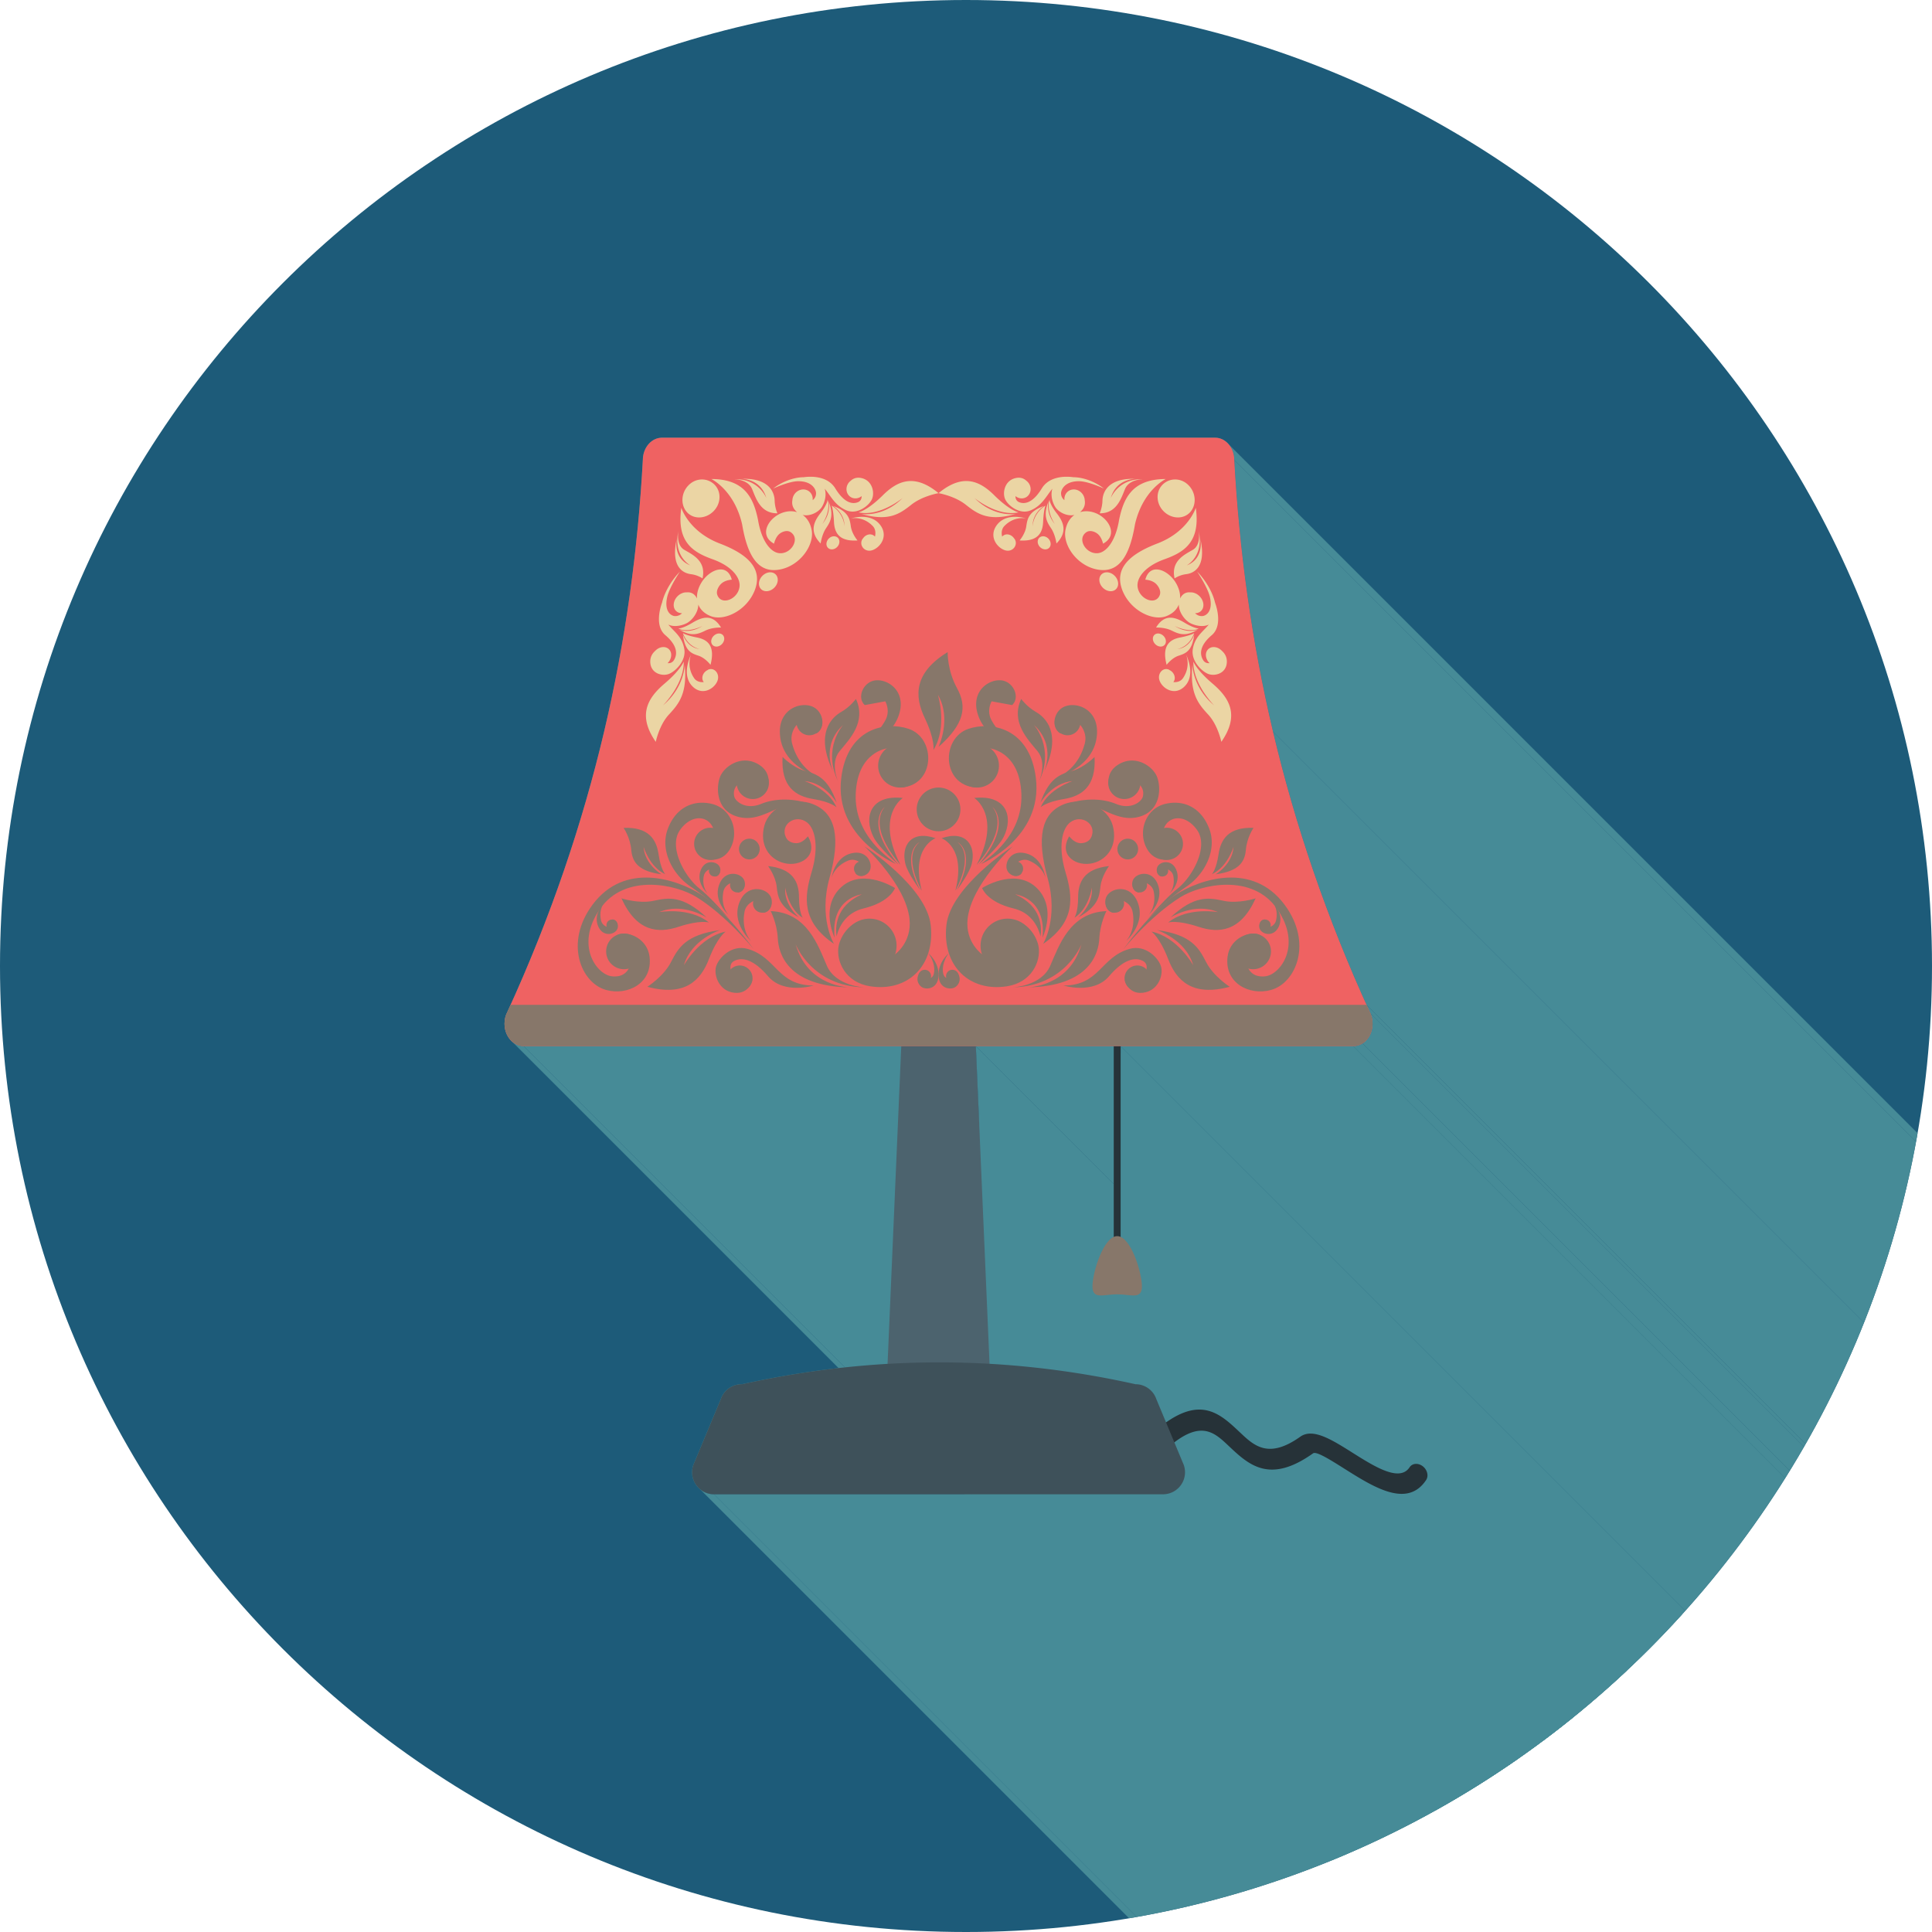 <svg xmlns="http://www.w3.org/2000/svg" width="2048" height="2048" shape-rendering="geometricPrecision" image-rendering="optimizeQuality" fill-rule="evenodd" xmlns:v="https://vecta.io/nano"><defs><clipPath id="A"><path d="M1024-.001c565.539 0 1024 458.462 1024 1024s-458.462 1024-1024 1024S0 1589.537 0 1023.999s458.462-1024 1024-1024z"/></clipPath></defs><path d="M1024-.001c565.539 0 1024 458.462 1024 1024s-458.462 1024-1024 1024S0 1589.537 0 1023.999s458.462-1024 1024-1024z" fill="#1D5B79"/><g clip-path="url(#A)" fill="#468B97"><path d="M1308.38 487.681L2444.26 1623.56l.52 8.9.56 8.9.6 8.9.65 8.91.7 8.92.74 8.92.79 8.93.84 8.94.88 8.94.94 8.95.98 8.96 1.03 8.96 1.09 8.97 1.13 8.98 1.18 8.98 1.24 8.99 1.29 9 1.34 9 1.39 9.01 1.45 9.02 1.5 9.03 1.56 9.03 1.6 9.04 1.67 9.05 1.72 9.05 1.78 9.07 1.83 9.07 1.9 9.08 1.95 9.08 2 9.1 2.07 9.1 2.13 9.11L1349.43 775.566l-2.13-9.11-2.07-9.103-2-9.093-1.95-9.087-1.9-9.079-1.83-9.071-1.78-9.062-1.72-9.056-1.67-9.048-1.61-9.04-1.55-9.033-1.5-9.026-1.45-9.019-1.39-9.011-1.34-9.005-1.29-8.996-1.24-8.991-1.18-8.983-1.14-8.977-1.08-8.969-1.03-8.962-.98-8.956-.94-8.95-.88-8.943-.84-8.936-.79-8.93-.74-8.924-.7-8.917-.65-8.911-.6-8.905-.56-8.899z"/><path d="M1349.43 775.566L2485.31 1911.45l2.13 8.9 2.19 8.91 2.25 8.92 2.31 8.92 2.36 8.94 2.43 8.95 2.49 8.95 2.54 8.97 2.61 8.97 2.67 8.98 2.73 9 2.79 9 2.86 9.01 2.91 9.02 2.99 9.03 3.04 9.04 3.11 9.06 3.18 9.06 3.24 9.07 3.3 9.08 3.37 9.09 3.44 9.11 3.51 9.11 3.57 9.12 3.65 9.13 3.71 9.15 3.78 9.15 3.84 9.17 3.92 9.17 3.99 9.19 4.06 9.2 4.13 9.21-1135.88-1135.88-4.13-9.21-4.06-9.2-3.99-9.19-3.92-9.17-3.85-9.17-3.77-9.15-3.72-9.15-3.64-9.132-3.57-9.123-3.51-9.112-3.44-9.102-3.37-9.093-3.31-9.081-3.24-9.071-3.17-9.063-3.11-9.05-3.05-9.042-2.98-9.032-2.92-9.022-2.85-9.012-2.79-9.002-2.73-8.993-2.67-8.984-2.61-8.973-2.54-8.964-2.49-8.955-2.43-8.946-2.36-8.937-2.31-8.927-2.25-8.919-2.19-8.909z"/><path d="M1448.53 1065.15l1135.88 1135.88 4 8.77-1135.88-1135.88z"/><path d="M1452.57 1073.9l1135.88 1135.88.89 2.19.68 2.25.48 2.29.28 2.3.09 2.3-.1 2.29-.29 2.26-.47 2.21-.65 2.15-.82 2.07-.99 1.98-1.16 1.86-1.32 1.74-1.47 1.59-1.63 1.44-1.77 1.26-1135.89-1135.89 1.78-1.26 1.63-1.43 1.47-1.59 1.32-1.74 1.16-1.87.99-1.97.82-2.07.65-2.15.47-2.22.29-2.25.1-2.29-.09-2.31-.28-2.3-.48-2.28-.68-2.25z"/><path d="M1444.31 1106.07L2580.2 2241.96l-1.19.69-1.21.59-1.22.49-1.24.4-1.24.31-1.25.21-1.25.11-1.25.03-1135.88-1135.88 1.24-.03 1.26-.11 1.25-.21 1.24-.31 1.24-.4 1.22-.49 1.21-.6zM681.508 486.274L1817.39 1622.16l-.04-.03L681.471 486.244zm499.112 622.636L2316.5 2244.79h-146.19L1034.43 1108.91zm-225.241 0L2091.26 2244.79h-400.28L555.103 1108.91z"/><path d="M1034.43 1108.91l1135.88 1135.88 14.52 336.79-1135.88-1135.89z"/><path d="M1187.91 1108.91l1135.88 1135.88v202.26L1187.91 1311.17zm32.17 365.16l1135.88 1135.88 1.21 1.3 1.12 1.38 1.01 1.47.89 1.55.78 1.62.66 1.69-1135.88-1135.89-.66-1.68-.78-1.62-.89-1.55-1.01-1.47-1.12-1.39z"/><path d="M1225.75 1483.07l1135.88 1135.89 10.3 24.73-1135.88-1135.88zm283.29 71.93l1135.88 1135.88.79.79.71.84.63.88.55.92.47.95.37.97.29.99.2.99.1.99.02.99-.09.97-.18.95-.28.91-.38.88-.48.84-1135.89-1135.88.49-.84.38-.88.28-.92.18-.94.08-.97-.01-.99-.1-.99-.2-.99-.29-.99-.38-.97-.46-.95-.55-.92-.63-.88-.71-.84zm-316.5-240.51l1135.89 1135.89 1.1 1.17 1.08 1.29 1.06 1.4 1.03 1.51 1.01 1.59.97 1.69.95 1.75.91 1.82.88 1.88.85 1.93.82 1.97.77 2 .74 2.02.7 2.04.67 2.04.62 2.03.57 2.03.54 2 .49 1.97.44 1.93.4 1.88.35 1.83.29 1.76.25 1.69.19 1.6.14 1.51.09 1.41.03 1.3-.14 2.48-.4 2.04-.64 1.64-.88 1.27-1.11.95-1.31.67-1.51.41-1.69.21-1.87.04-2.01-.09-2.17-.18-2.29-.24-2.4-.25-2.52-.23-2.6-.17-2.68-.06-2.68.06-2.6.17-2.52.23-2.41.25-2.29.24-2.16.18-2.02.09-1.86-.04-1.69-.21-1.51-.41-1.31-.67-1.11-.95-1135.88-1135.88 1.11.95 1.31.66 1.51.42 1.69.21 1.86.04 2.02-.09 2.16-.19 2.29-.23 2.41-.26 2.51-.22 2.61-.17 2.68-.06 2.68.06 2.6.17 2.51.22 2.41.26 2.29.23 2.17.19 2.01.09 1.87-.04 1.69-.21 1.51-.42 1.31-.66 1.1-.95.89-1.27.64-1.64.4-2.04.13-2.48-.02-1.3-.09-1.41-.14-1.51-.19-1.61-.25-1.68-.3-1.76-.34-1.83-.4-1.88-.44-1.93-.49-1.97-.54-2.01-.57-2.02-.63-2.03-.66-2.05-.7-2.03-.74-2.02-.78-2-.81-1.97-.85-1.93-.88-1.88-.91-1.82-.95-1.76-.98-1.68-1-1.59-1.03-1.51-1.06-1.4-1.08-1.29z"/><path d="M1425.5 1557.12L2561.38 2693l-2.96-1.86-2.9-1.82-2.83-1.77-2.76-1.69-2.67-1.62-2.57-1.51-2.44-1.39-2.32-1.27-2.17-1.12-2.01-.96-1.84-.78-1.65-.59-1.46-.38-1.24-.16-1.02.08-.77.33-1135.88-1135.88.77-.33 1.02-.08 1.24.16 1.46.38 1.65.59 1.84.78 2.01.96 2.17 1.12 2.31 1.26 2.45 1.4 2.56 1.51 2.67 1.61 2.76 1.7 2.84 1.77 2.9 1.82z"/><path d="M1391.89 1540.61l1135.88 1135.88-4.27 2.93-4.13 2.63-4 2.33-3.87 2.04-3.74 1.77-3.62 1.51-3.51 1.25-3.4 1-3.28.77-3.19.54-3.08.33-2.99.12-2.9-.07-2.82-.26-2.73-.43-2.66-.6-2.58-.75-2.51-.9-2.46-1.04-2.38-1.16-2.34-1.28-2.28-1.38-2.24-1.48-2.19-1.56-2.15-1.64-2.12-1.71-2.09-1.76-2.07-1.81-2.04-1.84-2.03-1.87-2.01-1.89-2.01-1.89L1302.2 1532.51l2.01 1.89 2.01 1.89 2.03 1.87 2.04 1.84 2.06 1.81 2.1 1.76 2.12 1.71 2.15 1.64 2.19 1.56 2.24 1.48 2.28 1.38 2.33 1.28 2.39 1.16 2.45 1.04 2.52.9 2.58.75 2.66.6 2.73.43 2.81.26 2.91.07 2.99-.12 3.08-.33 3.19-.54 3.28-.77 3.4-1.01 3.51-1.25 3.62-1.5 3.74-1.77 3.87-2.05 4-2.32 4.13-2.63z"/><path d="M1302.2 1532.51l1135.88 1135.88-1.32-1.25-1.32-1.23-1.32-1.22-1.33-1.2-1.34-1.17-1.35-1.14-1.37-1.09-1.38-1.05-1.41-1-1.43-.93-1.46-.87-1.49-.79-1.52-.72-1.56-.62-1.6-.54-1.64-.44-1.69-.33-1.73-.22-1.79-.1-1.84.02-1.9.15-1.96.29-2.03.44-2.09.58-2.16.75-2.23.9-2.3 1.07-2.39 1.25-2.47 1.44-2.55 1.62-2.64 1.82-2.73 2.01-1135.88-1135.88 2.73-2.02 2.64-1.81 2.55-1.62 2.47-1.44 2.38-1.25 2.31-1.07 2.23-.91 2.16-.74 2.09-.58 2.03-.44 1.96-.29 1.9-.15 1.84-.02 1.78.1 1.74.22 1.69.33 1.64.44 1.6.53 1.56.63 1.52.72 1.49.79 1.46.87 1.43.93 1.41 1 1.38 1.04 1.37 1.1 1.35 1.14 1.34 1.17 1.33 1.19 1.32 1.23 1.32 1.23z"/><path d="M1244.86 1528.94l1135.88 1135.88 9.48 22.77-1135.88-1135.88z"/><path d="M1254.38 1551.69l1135.88 1135.88.81 2.25.56 2.27.33 2.29.1 2.28-.12 2.26-.34 2.23-.55 2.17-.75 2.11-.95 2.03-1.15 1.93-1.32 1.82-1.51 1.69-1.67 1.55-1.85 1.39-2 1.22-2.15 1.02L1241.81 1582.2l2.16-1.03 2-1.21 1.85-1.39 1.67-1.55 1.51-1.7 1.32-1.81 1.14-1.93.96-2.03.75-2.11.55-2.18.34-2.22.12-2.26-.1-2.28-.33-2.29-.56-2.27z"/><path d="M1241.81 1582.2L2377.7 2718.08l-1.16.45-1.16.38-1.17.32-1.18.25-1.18.19-1.18.13-1.17.07-1.18.01L1232.44 1584l1.18-.01 1.17-.07 1.18-.13 1.18-.19 1.17-.25 1.17-.32 1.17-.38zm-686.707-473.29L1690.98 2244.79l-2.07-.12-2.01-.36-1.95-.59-1.86-.8-1.77-1-1.67-1.19-1.56-1.36L542.207 1103.48l1.56 1.37 1.672 1.19 1.772 1 1.863.8 1.944.59 2.012.36zM756.967 1584L1892.85 2719.88l-2.39-.12-2.32-.35-2.23-.58-2.14-.79-2.04-.98-1.93-1.17-1.8-1.34L742.124 1578.67l1.796 1.34 1.924 1.17 2.04.98 2.144.79 2.236.57 2.317.36zm754.783-15.14l1135.89 1135.88-1.91 2.67-2 2.37-2.08 2.08-2.16 1.81-2.24 1.54-2.31 1.29-2.37 1.03-2.45.81-2.5.57-2.56.36-2.62.16-2.67-.05-2.72-.22-2.75-.41-2.8-.56-2.84-.73-2.86-.87-2.9-1-2.92-1.13-2.94-1.24-2.96-1.35-2.98-1.45-2.98-1.53-3-1.6-2.99-1.66-3-1.73-2.99-1.76-2.98-1.8-2.97-1.83-2.96-1.83-2.94-1.85-2.91-1.83L1425.5 1557.12l2.91 1.83 2.94 1.84 2.96 1.84 2.97 1.83 2.98 1.8 2.99 1.76 3 1.72 2.99 1.67 2.99 1.6 2.99 1.53 2.97 1.44 2.97 1.35 2.94 1.25 2.92 1.13 2.89 1 2.87.87 2.84.72 2.79.57 2.76.4 2.72.23 2.67.04 2.61-.15 2.57-.36 2.5-.58 2.44-.8 2.38-1.04 2.31-1.28 2.24-1.54 2.16-1.81 2.08-2.08 1.99-2.37z"/><path d="M1232.44 1584l1135.88 1135.88h-475.47L756.967 1584zm202.03-475.09l1135.88 1135.88h-246.56L1187.91 1108.91zm-132.05-637.976L2438.3 1606.82l1.31 1.68 1.17 1.82 1.02 1.95.85 2.07.69 2.18.5 2.27.31 2.35.11 2.42L1308.38 487.681l-.11-2.422-.31-2.352-.5-2.27-.69-2.177-.85-2.069-1.02-1.952-1.17-1.824z"/><path d="M1308.38 487.681c5.249 94.825 18.046 190.668 41.043 287.884 22.449 94.891 54.659 191.294 99.106 289.581l3.996 8.772.038-.022c5.304 11.555 1.61 25.962-8.251 32.178-3.138 1.977-6.522 2.884-9.849 2.836h-246.552v202.262c12.754 5.628 22.571 39.122 22.571 52.364 0 14.479-11.738 8.492-26.217 8.492s-26.216 5.987-26.216-8.492c0-13.241 9.816-46.736 22.57-52.364v-202.262H1034.43l14.518 336.783c51.763 2.949 103.337 10.18 154.723 21.635 10.231 0 18.922 6.585 22.071 15.746l10.305 24.731c38.496-27.087 58.198-8.472 78.504 10.716 14.804 13.988 30.08 28.42 63.781 4.455 13.365-9.504 33.335 3.073 55.53 17.055 23.223 14.629 49.767 31.349 60.352 15.347 2.861-4.333 9.107-4.83 13.949-1.108s6.449 10.254 3.588 14.588c-19.889 30.066-55.286 7.767-86.258-11.744-15.859-9.99-30.129-18.979-33.61-16.505-46.277 32.91-68.322 12.083-89.686-8.105-14.078-13.302-27.724-26.195-57.344-3.565l9.484 22.763.038-.017a23.34 23.34 0 0 1-12.565 30.514 23.26 23.26 0 0 1-9.373 1.794H756.964c-12.887 0-23.334-10.447-23.334-23.334 0-3.699.862-7.196 2.395-10.304l28.593-68.629-.028-.041c3.802-9.124 12.726-14.561 22.048-14.36 51.593-11.415 102.998-18.585 154.217-21.565l14.522-336.854H555.1c-11.197 0-20.276-10.638-20.276-23.759 0-4.61 1.121-8.914 3.061-12.555l3.39-7.448c44.447-98.287 76.661-194.69 99.109-289.582 23.111-97.697 35.922-194.007 41.121-289.291l-.038-.031c.686-12.586 9.619-22.253 20.236-22.243h293.199 293.201c11.176 0 20.241 10.594 20.276 23.68z"/></g><path d="M1225.12 1516.32c-3.918 3.331-3.829 9.79.2 14.424s10.47 5.691 14.387 2.359c33.235-28.237 47.623-14.643 62.492-.594 21.364 20.186 43.409 41.015 89.686 8.105 3.481-2.474 17.751 6.515 33.61 16.505 30.972 19.511 66.371 41.81 86.258 11.744 2.861-4.333 1.254-10.865-3.587-14.588s-11.089-3.226-13.95 1.108c-10.585 16.002-37.129-.719-60.352-15.347-22.194-13.982-42.165-26.561-55.53-17.055-33.7 23.965-48.977 9.533-63.781-4.455-22.143-20.924-43.571-41.17-89.433-2.204zm-37.21-431.09a3.65 3.65 0 0 0-3.646-3.647 3.65 3.65 0 0 0-3.646 3.647v242.447a3.65 3.65 0 0 0 3.646 3.646 3.65 3.65 0 0 0 3.646-3.646V1085.23z" fill="#263238" fill-rule="nonzero"/><path d="M1184.27 1310.36c14.479 0 26.217 38.693 26.217 53.172s-11.738 8.492-26.217 8.492-26.216 5.986-26.216-8.492 11.737-53.172 26.216-53.172z" fill="#87776a"/><path d="M1028.88 980.075c0-16.382-15.211-29.663-33.974-29.663s-33.973 13.282-33.973 29.663l-20.949 485.967c0 26.483 24.591 47.954 54.923 47.954s54.922-21.471 54.922-47.954l-20.948-485.967z" fill="#4c636e" fill-rule="nonzero"/><path d="M701.706 464.001h293.199 293.201c11.176 0 20.241 10.596 20.276 23.68 5.249 94.825 18.046 190.669 41.043 287.884 23.117 97.713 56.583 197.027 103.102 298.353l.038-.022c5.304 11.555 1.61 25.962-8.251 32.178-3.138 1.976-6.522 2.884-9.849 2.835H994.906 555.103c-11.197 0-20.276-10.637-20.276-23.758 0-4.61 1.121-8.913 3.061-12.555 46.204-100.866 79.484-199.742 102.499-297.03 23.111-97.697 35.922-194.007 41.121-289.291l-.038-.031c.686-12.586 9.619-22.253 20.236-22.243z" fill="#EF6262"/><path d="M1448.53 1065.15l3.996 8.772.038-.022c5.304 11.555 1.61 25.962-8.251 32.178-3.138 1.977-6.522 2.884-9.849 2.836H994.904 555.101c-11.197 0-20.276-10.638-20.276-23.759 0-4.61 1.121-8.914 3.061-12.555l3.389-7.449h907.255z" fill="#87776a"/><path d="M786.641 1467.33c140.391-31.063 279.383-30.685 417.033 0 10.231 0 18.922 6.585 22.071 15.746l28.596 68.63.038-.017a23.34 23.34 0 0 1-12.565 30.514 23.26 23.26 0 0 1-9.373 1.794H756.967c-12.887 0-23.334-10.447-23.334-23.334 0-3.699.862-7.196 2.395-10.304l28.593-68.629-.028-.041c3.802-9.124 12.726-14.561 22.048-14.36z" fill="#3e515a" fill-rule="nonzero"/><g fill="#ebd5a4"><path d="M727.855 542.558c6.719 7.88 19.13 7.965 27.715.142 8.52-7.822 9.582-20.557 2.315-28.466-7.395-7.909-19.773-7.965-27.683-.143-8.07 7.795-9.066 20.557-2.347 28.467zm174.199 7.051s22.7-7.68 32.505 9.137c6.624 11.735-2.797 22.785-10.802 24.755-7.813 1.885-13.568-6.224-9.324-12.392.032 0 .096 0 .159-.028a3.65 3.65 0 0 1 .483-.713c2.7-3.769 7.652-5.024 10.964-2.798.547.343 1.029.771 1.447 1.257.193-.743 1.832-6.853-2.315-11.193-10.869-11.163-23.118-8.023-23.118-8.023zm-.226-40c2.412-2.256 6.077-4.025 11.382-2.826 11.735 2.598 14.114 15.618 11.125 22.328-2.957 6.71-15.465 16.874-27.168 11.849-12.185-5.197-16.302-15.018-22.957-22.956 2.412 7.167-.354 15.647-3.472 20.13-3.569 4.939-12.154 9.536-19.933 7.681 4.662 3.283 8.198 8.65 9.613 16.216 2.862 15.817-12.217 37.603-33.696 41.658-21.51 4.054-34.016-11.591-40.061-47.995-8.424-36.404-32.57-47.91-32.57-47.91 35.528.086 44.692 20.357 49.417 43.199 3.729 22.87 13.632 34.69 22.731 35.433 12.571 1.028 22.313-15.361 11.928-22.299-3.889-2.598-9.387-.456-12.249 2.085-4.051 3.568-5.402 10.107-5.402 10.107-16.59-8.994-6.077-27.409 8.778-32.749 5.369-1.913 10.804-2.171 15.658-.628-.386-.314-.771-.657-1.093-1.028-4.019-3.912-4.534-8.194-3.892-11.735.033-.771.13-1.541.354-2.313 1.512-5.995 7.395-9.964 13.182-8.85 5.209.998 8.52 5.824 7.942 11.191 1.833-1.37 3.504-3.654 3.601-7.137.129-3.654-3.633-12.991-18.938-12.963-10.063.057-26.493 7.795-26.493 7.795 7.363-5.91 20.095-11.963 32.346-12.021 5.241-.77 24.274-2.456 33.213 11.393 8.745 14.561 17.297 17.787 24.145 15.132 3.247-1.257 4.115-4.111 4.051-6.51-4.019 3.283-9.678 3.255-13.182-.256-3.857-3.826-3.826-10.364.032-14.562.515-.57 1.029-1.057 1.607-1.456zm-20.223 26.324s1.768 4.226 2.412 16.332c.289 12.134 5.144 21.956 24.981 20.642 0 0-6.013-6.966-7.106-15.076-1.157-8.137-2.7-15.616-18.712-21.498 0 0 12.54 7.68 11.929 21.757 0 0 .193-13.192-13.505-22.158zm-4.309-6.11s-.257 4.768-7.587 14.19c-7.395 9.423-11.767 19.902.226 32.093 0 0 1.157-9.365 5.787-16.274 4.63-6.881 8.456-13.505 2.604-28.524 0 0 3.439 11.764-6.624 24.213 0 0 9.356-13.819 5.594-25.697zm32.763 13.305s8.874-1.628 24.854-17.187c15.369-15.561 33.502-25.069 59.995-3.17 0 0-17.265 2.913-29.098 12.449-12.089 9.536-23.824 17.93-52.761 9.536 0 0 22.442 4.283 43.759-16.818 0 0-23.986 19.987-46.749 15.19zm-131.95-35.118s14.211-.229 18.938 9.907c4.244 10.135 8.937 26.467 27.039 26.182 0 0-2.797-6.053-2.926-13.591-.226-7.537-4.695-24.097-35.656-22.898 0 0 20.803-.999 26.846 20.386 0 0-8.037-20.9-34.241-19.985zm110.473 62.528c2.154 2.741 1.383 7.139-1.736 9.822s-7.395 2.655-9.549-.057-1.382-7.109 1.704-9.822c3.054-2.683 7.331-2.655 9.581.057zM732.517 693.996s-11.639 22.298 2.765 34.718c10.193 8.68 22.057 1.056 25.175-6.796 3.086-7.68-3.441-15.161-10.063-11.905-.033.058-.033.115-.033.172-.256.085-.514.228-.739.343-4.083 2.198-6.141 7.023-4.598 10.85.257.599.611 1.142.997 1.626-.739.115-6.816.829-10.224-4.14-8.681-12.762-3.28-24.868-3.28-24.868zm-38.164-3.883c-2.668 2.399-5.177 6.082-5.048 11.591.354 12.163 12.443 15.305 19.388 12.821 7.009-2.456 18.968-14.02 16.654-26.697-2.315-13.162-10.802-18.215-16.911-25.754 6.301 3.084 15.047 1 19.998-1.741 5.466-3.054 11.799-11.249 11.799-19.501 2.059 5.196 6.302 9.565 13.087 12.249 14.147 5.653 37.842-5.539 46.524-26.782 8.489-21.215-3.472-37.375-36.558-50.052-33.341-12.648-41.058-37.974-41.058-37.974-5.209 36.517 12.508 47.167 33.374 54.619 20.705 7.481 29.643 19.872 28.293 29.38-1.897 13.134-19.42 20.073-23.568 8.223-1.511-4.396 1.736-9.679 4.759-12.22 4.244-3.569 10.642-3.798 10.642-3.798-4.887-18.615-24.435-10.592-32.699 3.941-3.021 5.282-4.5 10.85-4.179 16.045-.194-.428-.45-.856-.676-1.284-2.797-4.626-6.784-5.596-10.289-5.255-.739-.028-1.511 0-2.283.143-6.107 1.057-11.189 6.767-11.446 12.791-.256 5.425 3.602 9.25 8.842 9.137-1.704 1.77-4.309 3.255-7.651 3.084-3.537-.172-11.64-4.455-8.102-20.186 2.347-10.364 13.471-26.896 13.471-26.896-7.33 7.309-16.01 20.215-18.872 32.749-1.994 5.368-7.942 24.868 3.441 34.548 12.024 10.221 13.31 19.244 9.354 26.068-1.767 3.226-4.661 3.854-6.976 3.596 3.922-3.854 5.047-9.679 2.411-13.563-2.862-4.282-9.13-4.652-13.985-.883-.611.484-1.221 1.026-1.736 1.598zm29.58-18.901s3.601 2.342 14.95 4.569c11.285 2.198 19.484 8.851 14.275 28.981 0 0-5.465-7.368-12.892-9.737-7.396-2.398-14.179-4.968-16.333-22.156 0 0 4.565 13.876 18.037 15.217 0 0-12.507-1.684-18.037-16.873zm-4.887-4.968s4.63.142 15.176-6.224c10.578-6.367 21.413-9.222 30.126 5.196 0 0-9.034-.428-16.558 3.227-7.492 3.656-14.597 6.767-27.555-.999 0 0 10.385 4.826 24.404-3.855 0 0-15.111 7.795-25.593 2.656zm5.722 35.118s-3.215 8.881-20.833 23.727c-17.265 14.848-28.487 33.092-8.777 61.3 0 0 3.472-17.445 13.728-28.722 10.449-11.279 19.967-22.242 16.88-53.05 0 0 .159 23.613-23.021 43.142 0 0 22.538-22.384 22.023-46.397zM719.078 563s-2.668 14.562 6.237 19.787 23.503 11.791 19.388 30.35c0 0-5.112-3.626-12.249-4.482-7.17-.885-22.217-6.367-14.952-38.117 0 0-4.95 21.357 14.373 28.838 0 0-18.424-9.536-12.797-36.376zm35.979 120.346c2.089 2.713 6.366 2.741 9.517.057 3.215-2.712 4.115-7.109 2.026-9.821-2.059-2.713-6.334-2.741-9.517-.058-3.215 2.685-4.148 7.081-2.026 9.822zm51.057-59.616c2.957 3.94 9.131 3.969 13.761.085 4.662-3.882 5.98-10.25 2.989-14.161-2.989-3.939-9.163-3.997-13.76-.085-4.63 3.882-5.98 10.221-2.991 14.161z"/><path d="M1261.96 542.558c-6.72 7.88-19.13 7.965-27.715.142-8.522-7.822-9.582-20.557-2.315-28.466 7.394-7.909 19.773-7.965 27.681-.143 8.07 7.795 9.067 20.557 2.348 28.467zm-174.199 7.051s-22.7-7.68-32.506 9.137c-6.624 11.735 2.798 22.785 10.804 24.755 7.813 1.885 13.567-6.224 9.324-12.392-.032 0-.097 0-.161-.028-.129-.256-.289-.484-.482-.713-2.701-3.769-7.652-5.024-10.964-2.798-.547.343-1.029.771-1.447 1.257-.193-.743-1.833-6.853 2.315-11.193 10.867-11.163 23.118-8.023 23.118-8.023zm.224-40c-2.411-2.256-6.077-4.025-11.381-2.826-11.737 2.598-14.115 15.618-11.125 22.328 2.957 6.71 15.465 16.874 27.168 11.849 12.185-5.197 16.302-15.018 22.957-22.956-2.412 7.167.353 15.647 3.472 20.13 3.568 4.939 12.154 9.536 19.934 7.681-4.662 3.283-8.199 8.65-9.613 16.216-2.862 15.817 12.217 37.603 33.696 41.658 21.509 4.054 34.016-11.591 40.061-47.995 8.424-36.404 32.57-47.91 32.57-47.91-35.529.086-44.692 20.357-49.418 43.199-3.729 22.87-13.631 34.69-22.73 35.433-12.572 1.028-22.313-15.361-11.929-22.299 3.891-2.598 9.389-.456 12.25 2.085 4.051 3.568 5.401 10.107 5.401 10.107 16.591-8.994 6.077-27.409-8.777-32.749-5.37-1.913-10.804-2.171-15.658-.628.385-.314.771-.657 1.093-1.028 4.019-3.912 4.533-8.194 3.891-11.735-.032-.771-.129-1.541-.353-2.313-1.512-5.995-7.396-9.964-13.184-8.85-5.209.998-8.519 5.824-7.941 11.191-1.833-1.37-3.504-3.654-3.601-7.137-.129-3.654 3.633-12.991 18.938-12.963 10.063.057 26.492 7.795 26.492 7.795-7.362-5.91-20.094-11.963-32.344-12.021-5.241-.77-24.274-2.456-33.213 11.393-8.745 14.561-17.298 17.787-24.147 15.132-3.247-1.257-4.115-4.111-4.051-6.51 4.019 3.283 9.679 3.255 13.182-.256 3.859-3.826 3.826-10.364-.031-14.562-.516-.57-1.03-1.057-1.609-1.456zm20.223 26.324s-1.768 4.226-2.411 16.332c-.289 12.134-5.145 21.956-24.982 20.642 0 0 6.012-6.966 7.104-15.076 1.157-8.137 2.701-15.616 18.713-21.498 0 0-12.54 7.68-11.929 21.757 0 0-.193-13.192 13.504-22.158zm4.309-6.11s.257 4.768 7.589 14.19c7.395 9.423 11.767 19.902-.226 32.093 0 0-1.157-9.365-5.787-16.274-4.63-6.881-8.456-13.505-2.604-28.524 0 0-3.439 11.764 6.624 24.213 0 0-9.357-13.819-5.595-25.697zm-32.761 13.305s-8.875-1.628-24.854-17.187c-15.369-15.561-33.503-25.069-59.995-3.17 0 0 17.265 2.913 29.097 12.449 12.09 9.536 23.825 17.93 52.762 9.536 0 0-22.442 4.283-43.76-16.818 0 0 23.986 19.987 46.75 15.19zm131.95-35.118s-14.211-.229-18.938 9.907c-4.244 10.135-8.937 26.467-27.039 26.182 0 0 2.797-6.053 2.926-13.591.226-7.537 4.694-24.097 35.656-22.898 0 0-20.803-.999-26.847 20.386 0 0 8.037-20.9 34.241-19.985zm-110.474 62.528c-2.153 2.741-1.382 7.139 1.736 9.822s7.396 2.655 9.549-.057 1.383-7.109-1.704-9.822c-3.053-2.683-7.33-2.655-9.581.057zm156.065 123.458s11.64 22.298-2.764 34.718c-10.193 8.68-22.057 1.056-25.175-6.796-3.087-7.68 3.441-15.161 10.063-11.905.033.058.033.115.033.172.256.085.514.228.738.343 4.084 2.198 6.142 7.023 4.598 10.85a7.22 7.22 0 0 1-.996 1.626c.738.115 6.815.829 10.224-4.14 8.681-12.762 3.279-24.868 3.279-24.868zm38.165-3.883c2.668 2.399 5.176 6.082 5.048 11.591-.354 12.163-12.443 15.305-19.388 12.821-7.009-2.456-18.97-14.02-16.655-26.697 2.315-13.162 10.804-18.215 16.912-25.754-6.301 3.084-15.047 1-19.998-1.741-5.466-3.054-11.799-11.249-11.799-19.501-2.059 5.196-6.302 9.565-13.087 12.249-14.147 5.653-37.842-5.539-46.524-26.782-8.489-21.215 3.472-37.375 36.556-50.052 33.341-12.648 41.059-37.974 41.059-37.974 5.209 36.517-12.508 47.167-33.374 54.619-20.706 7.481-29.645 19.872-28.293 29.38 1.897 13.134 19.42 20.073 23.567 8.223 1.512-4.396-1.736-9.679-4.757-12.22-4.245-3.569-10.643-3.798-10.643-3.798 4.887-18.615 24.436-10.592 32.699 3.941 3.022 5.282 4.501 10.85 4.18 16.045.193-.428.45-.856.676-1.284 2.797-4.626 6.783-5.596 10.287-5.255.741-.028 1.512 0 2.283.143 6.109 1.057 11.19 6.767 11.447 12.791.256 5.425-3.602 9.25-8.843 9.137 1.704 1.77 4.309 3.255 7.652 3.084 3.536-.172 11.639-4.455 8.102-20.186-2.347-10.364-13.472-26.896-13.472-26.896 7.331 7.309 16.011 20.215 18.873 32.749 1.994 5.368 7.942 24.868-3.441 34.548-12.024 10.221-13.31 19.244-9.356 26.068 1.768 3.226 4.662 3.854 6.977 3.596-3.922-3.854-5.047-9.679-2.412-13.563 2.863-4.282 9.131-4.652 13.987-.883.611.484 1.221 1.026 1.736 1.598zm-29.58-18.901s-3.601 2.342-14.95 4.569c-11.285 2.198-19.485 8.851-14.276 28.981 0 0 5.466-7.368 12.893-9.737 7.395-2.398 14.179-4.968 16.333-22.156 0 0-4.566 13.876-18.037 15.217 0 0 12.507-1.684 18.037-16.873zm4.887-4.968s-4.63.142-15.176-6.224c-10.578-6.367-21.413-9.222-30.126 5.196 0 0 9.034-.428 16.558 3.227 7.492 3.656 14.597 6.767 27.555-.999 0 0-10.385 4.826-24.404-3.855 0 0 15.111 7.795 25.593 2.656zm-5.724 35.118s3.215 8.881 20.833 23.727c17.266 14.848 28.488 33.092 8.778 61.3 0 0-3.472-17.445-13.729-28.722-10.448-11.279-19.965-22.242-16.879-53.05 0 0-.161 23.613 23.021 43.142 0 0-22.539-22.384-22.024-46.397zM1270.737 563s2.667 14.562-6.239 19.787-23.503 11.791-19.388 30.35c0 0 5.113-3.626 12.25-4.482 7.169-.885 22.217-6.367 14.95-38.117 0 0 4.951 21.357-14.372 28.838 0 0 18.423-9.536 12.797-36.376zm-35.979 120.346c-2.091 2.713-6.366 2.741-9.517.057-3.215-2.712-4.115-7.109-2.026-9.821 2.059-2.713 6.334-2.741 9.517-.058 3.215 2.685 4.148 7.081 2.026 9.822zm-51.058-59.616c-2.956 3.94-9.13 3.969-13.76.085-4.663-3.882-5.98-10.25-2.991-14.161 2.991-3.939 9.164-3.997 13.761-.085 4.63 3.882 5.98 10.221 2.989 14.161z"/></g><g fill="#87776a"><path d="M1018.08 858.003c0-12.793-10.371-23.163-23.165-23.163s-23.165 10.371-23.165 23.163a23.17 23.17 0 0 0 23.165 23.167 23.17 23.17 0 0 0 23.165-23.167zm40.85-46.328c0-12.796-10.372-23.165-23.167-23.165s-23.165 10.369-23.165 23.165a23.17 23.17 0 0 0 23.165 23.165c12.795 0 23.166-10.372 23.167-23.165zm37.79 190.805c0-15.821-12.827-28.649-28.649-28.649s-28.652 12.828-28.652 28.649 12.827 28.651 28.652 28.651 28.649-12.828 28.649-28.651zm112.17-172.519a17.07 17.07 0 0 0-17.067-17.067 17.07 17.07 0 0 0-17.068 17.068 17.07 17.07 0 0 0 17.068 17.068c9.425-.001 17.067-7.642 17.067-17.069zm45.11 64.548c0-9.426-7.643-17.068-17.068-17.068s-17.068 7.642-17.068 17.068 7.642 17.069 17.068 17.069S1254 903.937 1254 894.509zm-38.08 43.824c0-4.232-3.429-7.664-7.661-7.664s-7.664 3.432-7.664 7.664 3.43 7.662 7.664 7.662a7.66 7.66 0 0 0 7.661-7.662zm-199.67 96.387a6.71 6.71 0 0 0-6.705-6.706c-3.705 0-6.704 3.004-6.704 6.706s2.999 6.705 6.704 6.705 6.705-3.002 6.705-6.705zm190.2-134.689c0-6.06-4.912-10.972-10.971-10.972s-10.974 4.912-10.974 10.972 4.912 10.972 10.974 10.972 10.971-4.913 10.971-10.972zm140.82 108.479a18.9 18.9 0 0 0-18.895-18.898c-10.436 0-18.899 8.461-18.899 18.898s8.461 18.898 18.899 18.898a18.9 18.9 0 0 0 18.895-18.898z"/><path d="M1040.03 915.845s65.741-27.549 58.051-91.057c-6.459-53.328-47.336-60.352-71.463-52.2-29.294 9.898-28.338 59.713 7.629 62.152l2.126-15.822 12.801-25.603s31.702 3.047 33.53 48.158-36.579 68.884-42.674 74.372zm-2.7.655s20.66-17.343 26.627-29.387c10.65-21.498 2.76-44.969-31.162-41.222 0 0 29.387 18.54 2.563 70.806.001 0 35.107-37.867 16.766-61.142 0 0 22.089 17.555-14.793 60.945zm-23.06 27.138s13.257-17.415 15.833-28.018c4.592-18.919-5.844-36.09-32.032-27.068 0 0 26.574 9.43 14.672 55.596 0-.001 21.032-36.245 2.356-51.396 0 0 20.62 9.952-.829 50.887zm59.16-46.468s-65.761 42.617-70.214 83.627c-4.733 43.587 24.9 70.912 64.298 64.691 26.23-4.142 35.698-26.231 33.528-41.419-1.698-11.876-14.199-32.345-35.896-28.006l-23.666 35.895s-18.501-12.572-15.781-37.866c3.945-36.685 47.731-76.922 47.731-76.922z"/><path d="M1005.77 1010.38s-11.601 9.452-10.846 24.061c.64 12.425 10.257 14.646 15.974 12.821 4.285-1.367 9.27-8.285 4.339-15.778l-11.833 5.127s-4.437-.69-3.945-10.057c.47-8.92 6.311-16.174 6.311-16.174zm67.66 36.29s30.374-1.183 39.841-22.879 20.906-56.407 59.563-57.985c.001 0-6.706 13.017-7.495 28.795s-9.861 50.886-76.132 52.069c0 0 44.576-.396 57.198-45.757 0 0-16.962 44.574-72.976 45.757zm28.03-218.393s8.846-19.277-1.671-32.016-28.517-30.808-17.303-55.367c0 0 5.987 8.281 15.559 13.749s28.563 22.191 8.393 63.813c0 0 13.816-27.869-10.439-50.036 0 0 22.395 24.619 5.461 59.857zm37.45 144.631s3.943-5.525 3.943-21.697 6.313-30.373 32.74-33.135c0-.001-7.889 10.65-9.072 21.696s-2.763 21.301-23.668 32.74c0 0 16.174-13.017 14.597-31.557 0 0-3.156 22.089-18.54 31.952zm145.78-46.284s4.688-4.904 6.993-20.911 10.576-29.165 37.129-28.134c0 0-6.985 9.755-8.172 23.532-1.22 14.17-9.229 22.584-31.991 25.683.001 0 17.863-10.579 18.944-29.153 0 0-6.272 21.413-22.903 28.983zM989.502 794.998s1.873-10.622-9.2-33.814-11.745-47.881 24.265-69.936c0 0-.628 19.055 9.957 38.315 10.885 19.806 7.72 37.992-19.637 62.167 0 0 14.282-29.742-.676-55.249 0 0 10.6 33.839-4.709 58.515zm248.868 182.848s9.45-2.919 31.815 4.507 44.908 5.216 60.861-30.068c.001 0-18.351 6.021-34.173 2.587s-30.728-5.959-56.149 17.701c.001 0 25.429-16.394 50.347-5.699.001 0-32-5.776-52.702 10.972zm-17.76 9.685s8.714 5.753 17.643 28.983 25.837 40.14 65.317 29.515c0 0-17.21-10.941-25.01-26.152s-15.723-29.068-52.068-33.957c0 0 30.418 9.769 38.385 37.265 0 0-16.727-29.982-44.268-35.654zm-117.49-131.796s5.707-5.66 24.615-8.733 34.318-13.154 32.524-44.581c0 0-10.951 11.25-23.645 14.732s-24.379 7.276-33.785 33.896c.001-.001 12.149-21.386 34.124-23.062 0 0-25.228 7.885-33.834 27.748zm2.65 144.785s16.567-27.217 4.734-69.819-6.705-67.849 16.172-77.71 47.849 3.488 52.858 22.089c5.522 20.513-5.128 35.895-20.906 39.84-17.358 4.341-37.08-7.887-25.248-28.401.001 0 4.514 6.041 10.258 7.101 4.076.751 10.518-.62 13.018-5.917 6.706-14.2-10.65-25.245-22.485-15.777-8.558 6.846-12.622 26.034-4.733 52.462s11.042 52.463-23.668 76.132zm-29.58-52.464s33.198 3.325 28.958 46.006c3.628-8.473 12.202-33.783-5.293-51.924-21.3-22.09-53.645-3.944-58.774-.788 0 0 4.827 14.83 33.53 21.694 16.329 3.904 25.29 16.44 28.362 29.545 1.367-8.846 1.844-31.951-26.784-44.535z"/><path d="M1177.19 838.282s-8.706-18.032 9.045-28.286 35.899 2.367 40.237 13.411 4.338 34.713-16.963 41.813c-26.525 8.841-45.757-16.175-71.79-14.992 0 0 23.273-7.098 45.361 1.974 15.859 6.514 27.151-2.381 28.401-7.89 1.972-8.678-3.944-13.805-7.495-14.989s-26.796 8.959-26.796 8.959zm39.33 190.688c4.434 6.019 3.148 14.492-2.872 18.926a13.54 13.54 0 0 1-18.927-2.872c-4.434-6.02-3.149-14.493 2.871-18.926a13.54 13.54 0 0 1 18.928 2.872z"/><path d="M1192.37 1038.56s2.922 15.607 19.08 13.81 21.811-18.396 19.387-27.488-16.311-23.896-33.444-19.038c-30.895 8.761-31.578 38.838-70.051 38.838 0-.001 31.577 9.8 48.273-9.8 15.038-17.653 27.224-20.688 35.821-16.302 6.286 3.209 3.973 10.671 2.262 13.096s-21.326 6.885-21.326 6.883zm-1.52-32.35s30.49-42.104 55.897-58.074 80.723-35.075 114.928 10.866c30.176 40.532 12.129 83.132-14.387 90.403-22.916 6.28-49.356-7.195-46.043-35.122 2.092-17.635 19.25-26.667 31.559-24.142 11.819 2.425 9.402 28.41 6.498 30.588l-15.97 5.806s3.813 10.152 18.149 8.349c15.78-1.983 38.998-32.673 12.501-71.147s-80.91-26.277-102.657-12.723c-32.282 20.12-60.476 55.197-60.476 55.195z"/><path d="M1240.76 910.703s-16.871 4.977-25.532-12.053c-9.188-18.064-.394-41.833 20.314-46.568s38.56 5.151 46.546 27.043-4.733 47.336-24.259 60.649-38.754 30.769-46.152 40.532c0 0 21.005-26.035 36.685-38.459s33.136-44.081 20.709-61.832-31.064-15.682-35.797-.594l7.485 31.284zm-23.22 59.048s17.361-14.88 9.365-33.291c-5.59-12.875-18.594-11.835-24.059-6.243-5.35 5.478-2.207 15.606 4.552 15.866l8.194-9.754s6.123 2.233 7.414 8.842c3.123 15.996-5.466 24.58-5.466 24.58zm-136.43-55.346a7.66 7.66 0 0 0-10.619 2.153c-2.341 3.528-1.372 8.283 2.152 10.622 3.53 2.336 8.283 1.374 10.623-2.156a7.66 7.66 0 0 0-2.156-10.619z"/><path d="M1108.2 930.405s-2.816-22.688-22.579-26.193c-13.819-2.453-20.137 8.96-18.493 16.604 1.611 7.486 11.787 10.461 15.739 4.972l-3.606-12.22s5.248-3.87 11.468-1.294c15.059 6.233 17.47 18.132 17.47 18.131zm130.1-7.196c0-3.252-2.634-5.887-5.887-5.887s-5.884 2.635-5.884 5.887 2.635 5.884 5.884 5.884a5.89 5.89 0 0 0 5.887-5.884z"/><path d="M1239.55 947.339s13.332-11.429 7.191-25.57c-4.292-9.888-14.281-9.089-18.477-4.793-4.109 4.206-1.696 11.984 3.495 12.184l6.294-7.491s4.703 1.715 5.693 6.793c2.401 12.284-4.195 18.876-4.195 18.876zm107.41 33.539c-.13 3.249-2.867 5.778-6.116 5.647a5.89 5.89 0 0 1-5.646-6.118c.13-3.247 2.868-5.774 6.116-5.643s5.776 2.868 5.646 6.115z"/><path d="M1349.18 956.818s12.861 11.953 6.161 25.838c-4.687 9.707-14.633 8.507-18.657 4.05-3.935-4.37-1.214-12.045 3.98-12.037l5.991 7.739s4.766-1.527 5.96-6.56c2.89-12.179-3.435-19.03-3.435-19.03zm-205.3-185.066c3.28-6.759.457-14.895-6.302-18.174a13.6 13.6 0 0 0-18.172 6.305c-3.274 6.755-.456 14.893 6.301 18.17 6.764 3.278 14.895.457 18.174-6.301z"/><path d="M1122.15 823.177s39.241-10.316 40.733-45.909c1.044-24.885-20.526-33.295-33.585-28.596-12.783 4.603-15.611 23.205-5.02 28.857l20.642-9.229s8.044 8.308 4.987 19.864c-7.398 27.958-27.757 35.014-27.757 35.014zm69.44 134.584a9.71 9.71 0 0 0-9.707-9.706 9.71 9.71 0 0 0-9.706 9.706 9.71 9.71 0 0 0 9.706 9.709 9.71 9.71 0 0 0 9.707-9.709z"/><path d="M1193.65 997.561s21.989-18.848 11.862-42.173c-7.081-16.31-23.556-14.992-30.477-7.907-6.78 6.94-2.797 19.769 5.766 20.099l10.378-12.357s7.76 2.829 9.393 11.204c3.956 20.262-6.922 31.135-6.922 31.134zm-108.21-207.356s-39.599-.713-49.241-34.117c-6.745-23.36 11.768-36.32 25.236-34.885 13.188 1.41 20.167 18.403 11.429 26.209l-21.702-3.983s-5.715 9.742-.143 19.99c13.481 24.803 34.421 26.787 34.421 26.786zm-239.737-18.453a13.6 13.6 0 0 1 6.304-18.174c6.758-3.276 14.894-.456 18.171 6.305 3.275 6.755.456 14.893-6.301 18.17-6.763 3.278-14.896.457-18.174-6.301z"/><path d="M867.44 823.177s-39.241-10.316-40.734-45.909c-1.045-24.885 20.526-33.295 33.586-28.596 12.782 4.603 15.61 23.205 5.019 28.857L844.67 768.3s-8.044 8.308-4.987 19.864c7.398 27.958 27.757 35.014 27.757 35.014zm36.71-32.972s39.596-.713 49.24-34.117c6.745-23.36-11.77-36.32-25.235-34.885-13.189 1.41-20.168 18.403-11.428 26.209l21.7-3.983s5.714 9.742.142 19.99c-13.481 24.803-34.418 26.787-34.418 26.786zm26.74 21.47c0-12.796 10.371-23.165 23.165-23.165s23.165 10.369 23.165 23.165a23.17 23.17 0 0 1-23.165 23.165 23.17 23.17 0 0 1-23.165-23.165zm-37.795 190.805c0-15.821 12.827-28.649 28.651-28.649s28.65 12.828 28.65 28.649-12.827 28.651-28.65 28.651-28.651-12.828-28.651-28.651zM780.928 829.961a17.07 17.07 0 0 1 17.067-17.067c9.426 0 17.068 7.642 17.068 17.068s-7.642 17.068-17.068 17.068a17.07 17.07 0 0 1-17.067-17.069zm-45.114 64.548c0-9.426 7.642-17.068 17.068-17.068s17.068 7.642 17.068 17.068-7.642 17.069-17.068 17.069-17.068-7.642-17.068-17.069zm38.085 43.824c0-4.232 3.429-7.664 7.663-7.664s7.662 3.432 7.662 7.664-3.43 7.662-7.662 7.662-7.663-3.431-7.663-7.662zm199.664 96.387c0-3.703 3-6.706 6.705-6.706s6.705 3.004 6.705 6.706-3.001 6.705-6.705 6.705-6.706-3.002-6.705-6.705zM783.364 900.031c0-6.06 4.912-10.972 10.974-10.972a10.97 10.97 0 0 1 10.971 10.972c0 6.06-4.912 10.972-10.971 10.972s-10.974-4.913-10.974-10.972zM642.545 1008.51a18.9 18.9 0 0 1 18.898-18.898c10.435 0 18.896 8.461 18.896 18.898s-8.461 18.898-18.896 18.898-18.899-8.463-18.898-18.898z"/><path d="M949.787 915.845s-65.741-27.549-58.051-91.057c6.461-53.328 47.336-60.352 71.463-52.2 29.293 9.898 28.338 59.713-7.629 62.152l-2.124-15.822-12.803-25.603s-31.7 3.047-33.528 48.158 36.576 68.884 42.672 74.372zm2.696.655s-20.658-17.343-26.626-29.387c-10.65-21.498-2.761-44.969 31.161-41.222 0 0-29.387 18.54-2.563 70.806 0 0-35.107-37.867-16.766-61.142.001 0-22.089 17.555 14.793 60.945zm23.067 27.138s-13.259-17.415-15.835-28.018c-4.59-18.919 5.844-36.09 32.032-27.068 0 0-26.574 9.43-14.672 55.596 0-.001-21.032-36.245-2.356-51.396 0 0-20.621 9.952.831 50.887zm-59.16-46.468s65.761 42.617 70.215 83.627c4.733 43.587-24.9 70.912-64.298 64.691-26.231-4.142-35.699-26.231-33.529-41.419 1.698-11.876 14.199-32.345 35.896-28.006l23.668 35.895s18.497-12.572 15.778-37.866c-3.946-36.685-47.731-76.922-47.731-76.922z"/><path d="M984.041 1010.38s11.6 9.452 10.846 24.061c-.64 12.425-10.254 14.646-15.974 12.821-4.285-1.367-9.27-8.285-4.338-15.778l11.833 5.127s4.436-.69 3.944-10.057c-.469-8.92-6.311-16.174-6.311-16.174zm-67.651 36.29s-30.374-1.183-39.841-22.879-20.904-56.407-59.563-57.985c0 0 6.706 13.017 7.495 28.795s9.861 50.886 76.132 52.069c0 0-44.576-.396-57.198-45.757.001 0 16.963 44.574 72.976 45.757zm-28.033-218.393s-8.846-19.277 1.67-32.016 28.518-30.808 17.304-55.367c0 0-5.987 8.281-15.559 13.749s-28.563 22.191-8.393 63.813c0 0-13.815-27.869 10.437-50.036.001 0-22.394 24.619-5.46 59.857zm-37.448 144.631s-3.944-5.525-3.944-21.697-6.312-30.373-32.739-33.135c0-.001 7.887 10.65 9.072 21.696s2.763 21.301 23.667 32.74c0 0-16.173-13.017-14.596-31.557.001 0 3.157 22.089 18.54 31.952zm-145.78-46.284s-4.691-4.904-6.994-20.911-10.576-29.165-37.127-28.134c0 0 6.983 9.755 8.17 23.532 1.221 14.17 9.229 22.584 31.991 25.683 0 0-17.864-10.579-18.944-29.153 0 0 6.272 21.413 22.904 28.983zm46.316 51.222s-9.449-2.919-31.815 4.507-44.909 5.216-60.861-30.068c0 0 18.351 6.021 34.173 2.587s30.728-5.959 56.15 17.701c0 0-25.432-16.394-50.348-5.699 0 0 32-5.776 52.702 10.972zm17.756 9.685s-8.714 5.753-17.642 28.983-25.837 40.14-65.319 29.515c0 0 17.21-10.941 25.01-26.152s15.725-29.068 52.068-33.957c0 0-30.418 9.769-38.385 37.265 0 0 16.727-29.982 44.268-35.654zM886.7 855.735s-5.708-5.66-24.619-8.733-34.316-13.154-32.523-44.581c0 0 10.954 11.25 23.644 14.732s24.379 7.276 33.785 33.896c0-.001-12.149-21.386-34.124-23.062 0 0 25.227 7.885 33.836 27.748zm-2.655 144.785s-16.568-27.217-4.733-69.819 6.703-67.849-16.175-77.71-47.848 3.488-52.856 22.089c-5.523 20.513 5.128 35.895 20.904 39.84 17.357 4.341 37.08-7.887 25.246-28.401.001 0-4.512 6.041-10.255 7.101-4.077.751-10.516-.62-13.018-5.917-6.704-14.2 10.65-25.245 22.486-15.777 8.558 6.846 12.621 26.034 4.733 52.462s-11.043 52.463 23.668 76.132zm29.584-52.464s-33.2 3.325-28.962 46.006c-3.625-8.473-12.198-33.783 5.293-51.924 21.302-22.09 53.648-3.944 58.776-.788 0 0-4.827 14.83-33.528 21.694-16.33 3.904-25.293 16.44-28.364 29.545-1.367-8.846-1.844-31.951 26.785-44.535z"/><path d="M812.621 838.282s8.704-18.032-9.047-28.286-35.896 2.367-40.234 13.411-4.338 34.713 16.963 41.813c26.524 8.841 45.757-16.175 71.79-14.992 0 0-23.271-7.098-45.361 1.974-15.86 6.514-27.15-2.381-28.401-7.89-1.972-8.678 3.944-13.805 7.493-14.989s26.798 8.959 26.798 8.959zm-39.326 190.688c-4.434 6.019-3.148 14.492 2.872 18.926a13.54 13.54 0 0 0 18.927-2.872 13.54 13.54 0 0 0-2.871-18.926 13.54 13.54 0 0 0-18.928 2.872z"/><path d="M797.449 1038.56s-2.922 15.607-19.08 13.81-21.811-18.396-19.387-27.488 16.312-23.896 33.444-19.038c30.894 8.761 31.578 38.838 70.051 38.838.001-.001-31.577 9.8-48.273-9.8-15.039-17.653-27.222-20.688-35.818-16.302-6.288 3.209-3.974 10.671-2.265 13.096s21.327 6.885 21.327 6.883zm1.515-32.35s-30.491-42.104-55.897-58.074-80.724-35.075-114.928 10.866c-30.175 40.532-12.129 83.132 14.387 90.403 22.916 6.28 49.357-7.195 46.043-35.122-2.092-17.635-19.251-26.667-31.558-24.142-11.819 2.425-9.403 28.41-6.5 30.588l15.97 5.806s-3.81 10.152-18.149 8.349c-15.779-1.983-38.996-32.673-12.501-71.147s80.91-26.277 102.657-12.723c32.281 20.12 60.476 55.197 60.476 55.195z"/><path d="M749.05 910.703s16.872 4.977 25.533-12.053c9.189-18.064.394-41.833-20.314-46.568s-38.559 5.151-46.548 27.043 4.735 47.336 24.261 60.649 38.754 30.769 46.152 40.532c0 0-21.007-26.035-36.685-38.459s-33.136-44.081-20.71-61.832 31.063-15.682 35.797-.594l-7.486 31.284zm23.225 59.048s-17.36-14.88-9.364-33.291c5.589-12.875 18.594-11.835 24.058-6.243 5.35 5.478 2.207 15.606-4.552 15.866l-8.193-9.754s-6.124 2.233-7.415 8.842c-3.122 15.996 5.466 24.58 5.466 24.58zm136.427-55.346a7.66 7.66 0 0 1 10.62 2.153 7.67 7.67 0 0 1-2.154 10.622c-3.526 2.339-8.283 1.374-10.622-2.156a7.66 7.66 0 0 1 2.156-10.619z"/><path d="M881.614 930.405s2.815-22.688 22.579-26.193c13.819-2.453 20.135 8.96 18.494 16.604-1.612 7.486-11.789 10.461-15.741 4.972l3.606-12.22s-5.246-3.87-11.468-1.294c-15.058 6.233-17.47 18.132-17.47 18.131zm-130.102-7.196c0-3.252 2.634-5.887 5.887-5.887s5.884 2.635 5.884 5.887-2.635 5.884-5.884 5.884a5.89 5.89 0 0 1-5.887-5.884z"/><path d="M750.264 947.339s-13.332-11.429-7.191-25.57c4.292-9.888 14.281-9.089 18.477-4.793 4.109 4.206 1.697 11.984-3.495 12.184l-6.294-7.491s-4.702 1.715-5.693 6.793c-2.399 12.284 4.195 18.876 4.195 18.876zm-107.411 33.539c.13 3.249 2.867 5.778 6.118 5.647 3.246-.13 5.773-2.869 5.643-6.118s-2.868-5.774-6.116-5.643-5.777 2.868-5.646 6.115z"/><path d="M640.64 956.818s-12.863 11.953-6.162 25.838c4.685 9.707 14.633 8.507 18.654 4.05 3.937-4.37 1.215-12.045-3.979-12.037l-5.989 7.739s-4.767-1.527-5.962-6.56c-2.889-12.179 3.437-19.03 3.438-19.03zm157.58.943a9.71 9.71 0 0 1 9.707-9.706 9.71 9.71 0 0 1 9.707 9.706 9.71 9.71 0 0 1-9.707 9.709 9.71 9.71 0 0 1-9.707-9.709z"/><path d="M796.162 997.561s-21.987-18.848-11.862-42.173c7.082-16.31 23.556-14.992 30.477-7.907 6.781 6.94 2.797 19.769-5.766 20.099l-10.378-12.357s-7.76 2.829-9.392 11.204c-3.956 20.262 6.921 31.135 6.921 31.134z"/></g></svg>